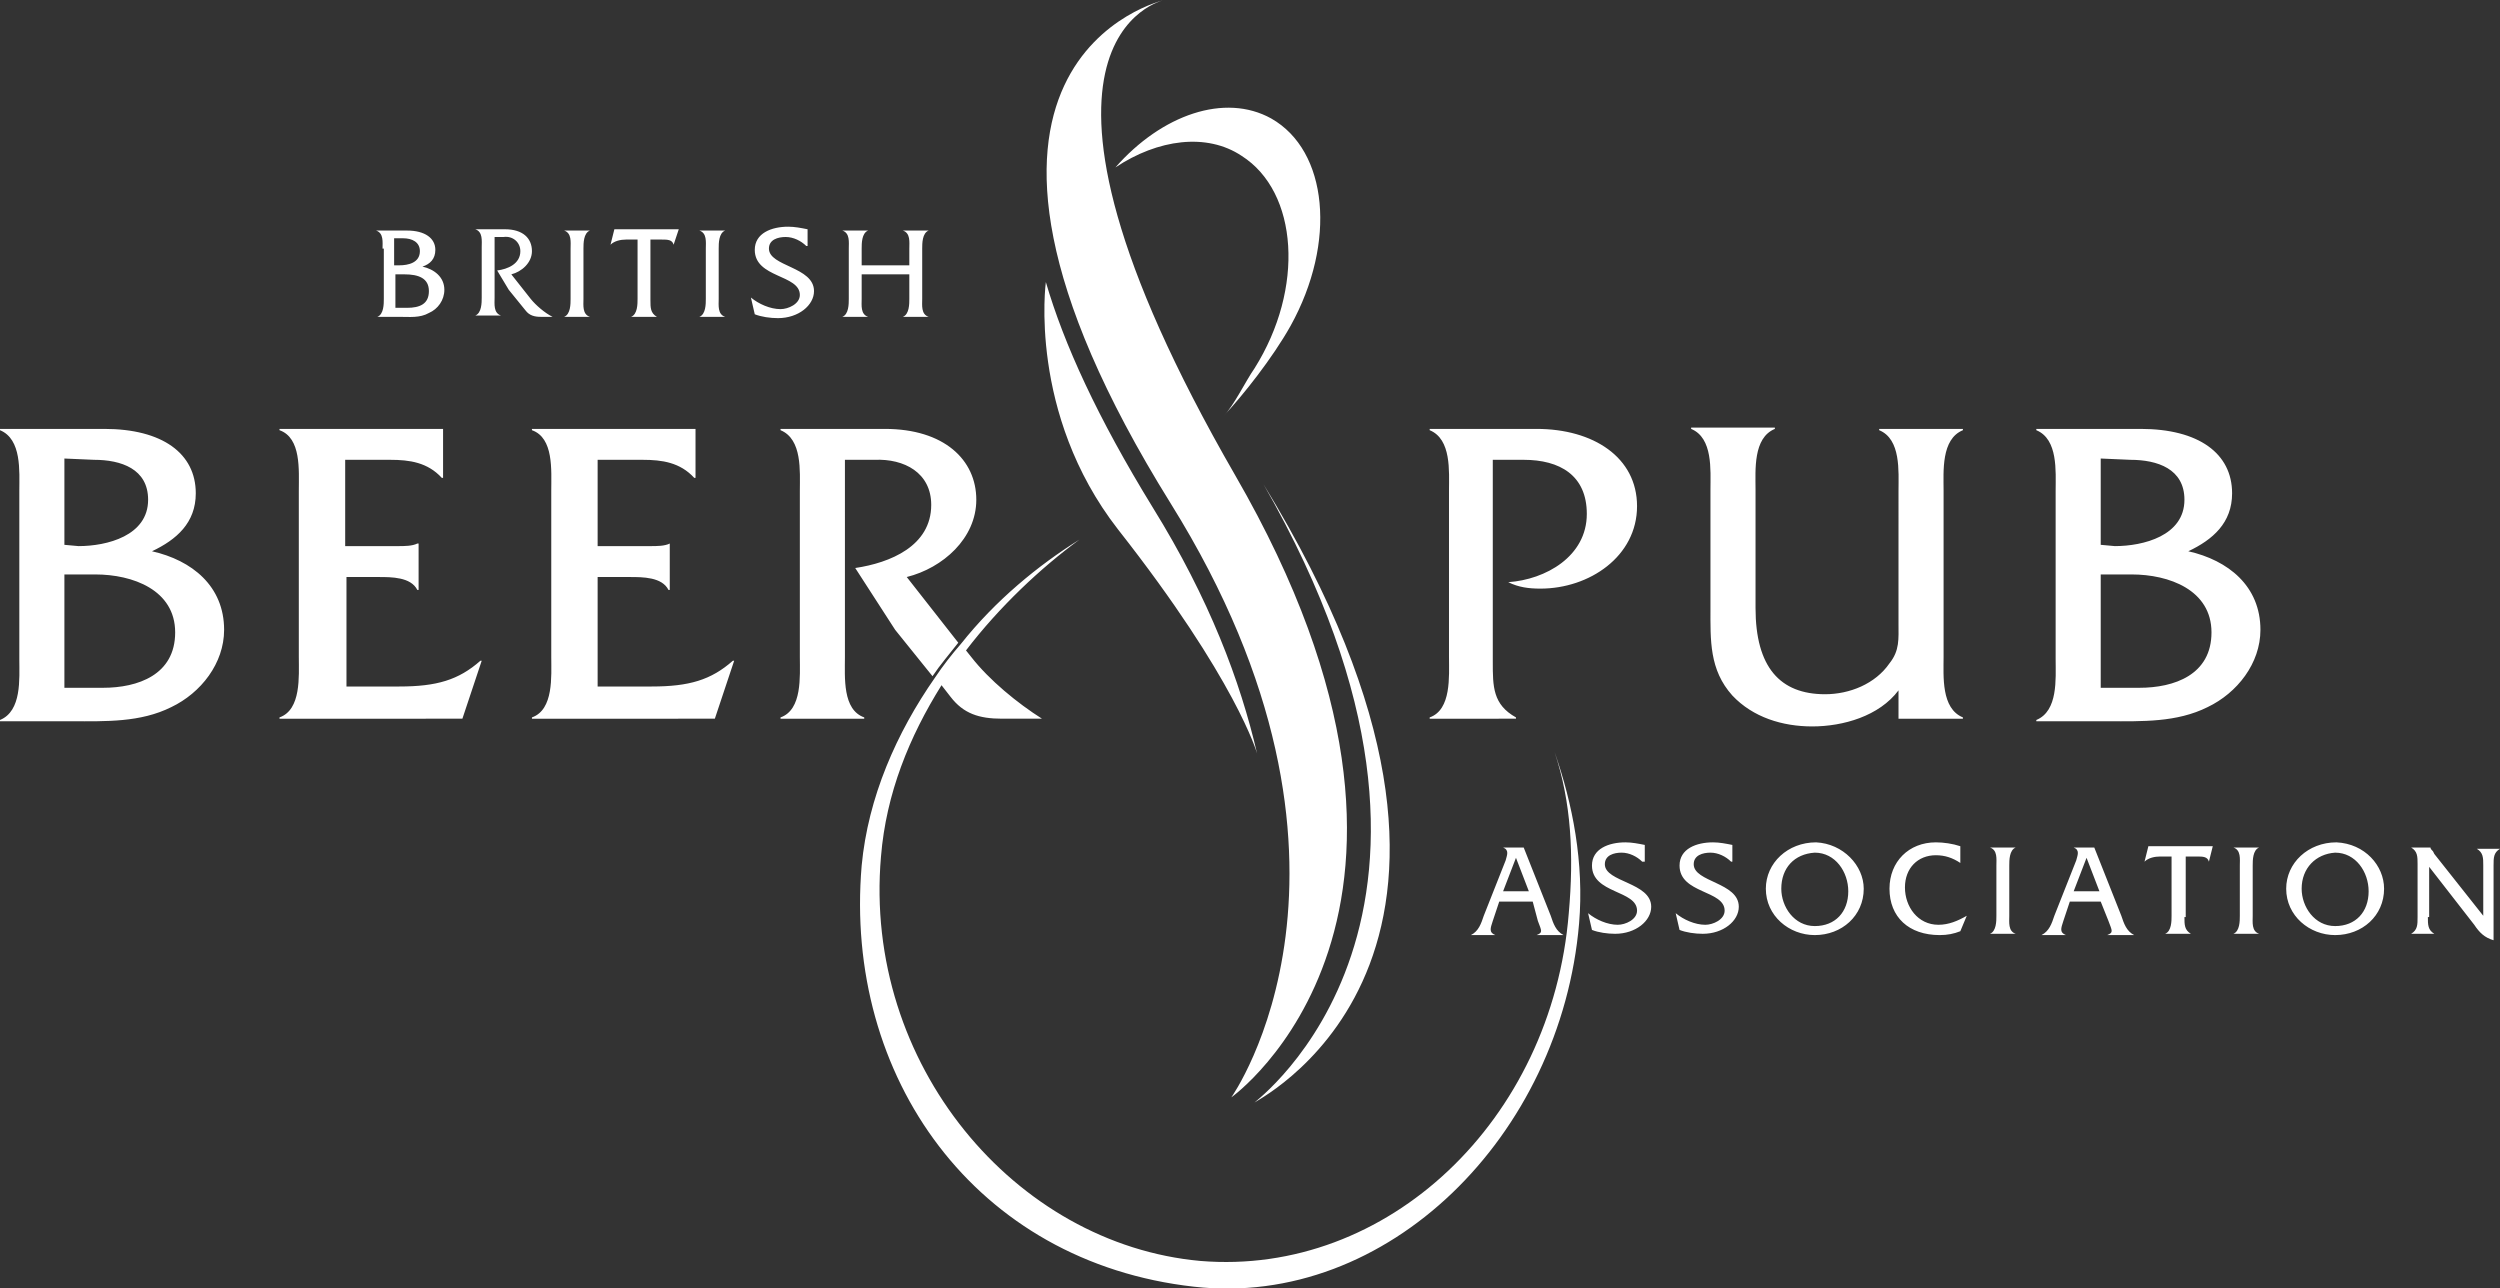 <svg version="1" xmlns="http://www.w3.org/2000/svg" viewBox="0 0 194.1 100" enable-background="new 0 0 194.1 100"><rect x="0" y="0" width="194.1" height="100" fill="#333333" stroke="none"/><g fill="#fff"><path d="M97.4 85.6c.9-.6 22.7-12 .7-48 19.2 33.5-.8 48-.7 48zM90.4 0s-20.9 4.7.5 39.1c17.5 28.1 4.7 46.1 4.7 46.1s20-14.2.3-48.3C76.3 2.9 90.4 0 90.4 0zM97.6 58.5c-1.3-5.6-3.7-12-8.1-19.1-4.3-7-6.9-12.7-8.3-17.5 0 0-1.4 10.2 5.6 19.2C96 52.8 97.6 58.5 97.6 58.5zM98.7 9.2c-3.6-2-8.5-.3-12.1 3.8 3.3-2.2 7.1-2.7 9.8-.9 4.4 2.8 4.9 10.3 1 16.5-.7 1-1.6 2.9-2.4 3.7 1.5-1.6 3.8-4.5 5.2-7 3.6-6.5 2.9-13.6-1.5-16.1zM116.4 70l-.5 1.5c-.2.6-.3.9.2 1.1h-1.9c.6-.3.8-.9 1-1.5l1.7-4.3c.1-.4.3-.8-.2-1h1.6l2.1 5.3c.2.6.4 1.2 1 1.5h-2.1c.5-.2.4-.3.1-1.1L119 70h-2.6zm1.3-3.4l-1 2.6h2l-1-2.6zM127.5 66.9c-.4-.4-1-.7-1.6-.7-.6 0-1.3.2-1.3.9 0 1.4 3.6 1.4 3.6 3.3 0 1.1-1.2 2.1-2.8 2.1-.6 0-1.3-.1-1.8-.3l-.3-1.3c.6.5 1.5.9 2.3.9.6 0 1.5-.4 1.5-1.1 0-1.6-3.5-1.3-3.5-3.5 0-1.3 1.3-1.8 2.6-1.8.5 0 1 .1 1.5.2v1.3zM134.4 66.9c-.4-.4-1-.7-1.6-.7-.6 0-1.3.2-1.3.9 0 1.4 3.5 1.4 3.5 3.3 0 1.1-1.2 2.1-2.8 2.1-.6 0-1.3-.1-1.8-.3l-.3-1.3c.6.5 1.5.9 2.3.9.6 0 1.5-.4 1.5-1.1 0-1.6-3.5-1.3-3.5-3.5 0-1.3 1.3-1.8 2.6-1.8.5 0 1 .1 1.5.2v1.3zM144.7 69c0 2.1-1.7 3.6-3.8 3.6-2 0-3.8-1.5-3.8-3.6 0-2 1.7-3.6 3.9-3.6 2.1.1 3.7 1.8 3.7 3.6zm-6.4 0c0 1.4 1 2.9 2.6 2.9s2.6-1.1 2.6-2.7c0-1.5-1-3-2.6-3-1.6.1-2.6 1.2-2.6 2.8zM152.2 67c-.6-.4-1.2-.6-1.9-.6-1.4 0-2.4 1-2.4 2.5s1 2.9 2.6 2.9c.8 0 1.5-.3 2.2-.7l-.5 1.2c-.5.2-1 .3-1.6.3-2.4 0-3.9-1.4-3.9-3.6 0-2.1 1.5-3.6 3.6-3.6.6 0 1.3.1 1.9.3V67zM155 67.2c0-.5.1-1.2-.5-1.4h2c-.5.2-.5 1-.5 1.4v3.9c0 .5-.1 1.2.5 1.4h-2c.5-.2.5-1 .5-1.4v-3.9zM160.7 70l-.5 1.5c-.2.6-.3.9.2 1.1h-1.9c.6-.3.8-.9 1-1.5l1.7-4.3c.1-.4.3-.8-.2-1h1.6l2.1 5.3c.2.6.4 1.2 1 1.5h-2.1c.5-.2.4-.3.1-1.1l-.6-1.5h-2.4zm1.3-3.4l-1 2.6h2l-1-2.6zM169.6 71.2c0 .6 0 1 .5 1.3h-2c.5-.2.5-1 .5-1.4v-4.6h-.9c-.4 0-.9.1-1.2.4l.3-1.2h5l-.3 1.2c-.1-.4-.5-.4-.9-.4h-.9v4.7zM173.9 67.2c0-.5.1-1.2-.5-1.4h2c-.5.2-.5 1-.5 1.4v3.9c0 .5-.1 1.2.5 1.4h-2c.5-.2.5-1 .5-1.4v-3.9zM185.1 69c0 2.1-1.7 3.6-3.8 3.6-2 0-3.8-1.5-3.8-3.6 0-2 1.7-3.6 3.9-3.6 2.2.1 3.7 1.8 3.7 3.6zm-6.4 0c0 1.4 1 2.9 2.6 2.9s2.6-1.1 2.6-2.7c0-1.5-1-3-2.6-3-1.5.1-2.6 1.2-2.6 2.8zM188.5 71.2c0 .6 0 1 .5 1.3h-1.8c.5-.3.5-.7.5-1.3v-4.1c0-.6 0-1-.5-1.3h1.5c0 .1.1.2.2.3l.1.2 3.8 4.8v-3.9c0-.6 0-1-.5-1.3h1.8c-.5.3-.5.7-.5 1.3V73c-.7-.2-1.1-.6-1.5-1.2l-3.5-4.5v3.9zM116.4 70l-.5 1.5c-.2.6-.3.9.2 1.1h-1.9c.6-.3.8-.9 1-1.5l1.7-4.3c.1-.4.3-.8-.2-1h1.6l2.1 5.3c.2.6.4 1.2 1 1.5h-2.1c.5-.2.4-.3.1-1.1L119 70h-2.6zm1.3-3.4l-1 2.6h2l-1-2.6zM127.5 66.9c-.4-.4-1-.7-1.6-.7-.6 0-1.3.2-1.3.9 0 1.4 3.6 1.4 3.6 3.3 0 1.1-1.2 2.1-2.8 2.1-.6 0-1.3-.1-1.8-.3l-.3-1.3c.6.5 1.5.9 2.3.9.6 0 1.5-.4 1.5-1.1 0-1.6-3.5-1.3-3.5-3.5 0-1.3 1.3-1.8 2.6-1.8.5 0 1 .1 1.5.2v1.3zM134.4 66.9c-.4-.4-1-.7-1.6-.7-.6 0-1.3.2-1.3.9 0 1.4 3.5 1.4 3.5 3.3 0 1.1-1.2 2.1-2.8 2.1-.6 0-1.3-.1-1.8-.3l-.3-1.3c.6.5 1.5.9 2.3.9.6 0 1.5-.4 1.5-1.1 0-1.6-3.5-1.3-3.5-3.5 0-1.3 1.3-1.8 2.6-1.8.5 0 1 .1 1.5.2v1.3zM144.7 69c0 2.1-1.7 3.6-3.8 3.6-2 0-3.8-1.5-3.8-3.6 0-2 1.7-3.6 3.9-3.6 2.1.1 3.7 1.8 3.7 3.6zm-6.4 0c0 1.4 1 2.9 2.6 2.9s2.6-1.1 2.6-2.7c0-1.5-1-3-2.6-3-1.6.1-2.6 1.2-2.6 2.8zM152.2 67c-.6-.4-1.2-.6-1.9-.6-1.4 0-2.4 1-2.4 2.5s1 2.9 2.6 2.9c.8 0 1.5-.3 2.2-.7l-.5 1.2c-.5.2-1 .3-1.6.3-2.4 0-3.9-1.4-3.9-3.6 0-2.1 1.5-3.6 3.6-3.6.6 0 1.3.1 1.9.3V67zM155 67.2c0-.5.1-1.2-.5-1.4h2c-.5.2-.5 1-.5 1.4v3.9c0 .5-.1 1.2.5 1.4h-2c.5-.2.5-1 .5-1.4v-3.9zM160.7 70l-.5 1.5c-.2.6-.3.9.2 1.1h-1.9c.6-.3.8-.9 1-1.5l1.7-4.3c.1-.4.3-.8-.2-1h1.6l2.1 5.3c.2.6.4 1.2 1 1.5h-2.1c.5-.2.4-.3.1-1.1l-.6-1.5h-2.4zm1.3-3.4l-1 2.6h2l-1-2.6zM169.6 71.2c0 .6 0 1 .5 1.3h-2c.5-.2.5-1 .5-1.4v-4.6h-.9c-.4 0-.9.1-1.2.4l.3-1.2h5l-.3 1.2c-.1-.4-.5-.4-.9-.4h-.9v4.7zM173.9 67.2c0-.5.1-1.2-.5-1.4h2c-.5.2-.5 1-.5 1.4v3.9c0 .5-.1 1.2.5 1.4h-2c.5-.2.5-1 .5-1.4v-3.9zM185.1 69c0 2.1-1.7 3.6-3.8 3.6-2 0-3.8-1.5-3.8-3.6 0-2 1.7-3.6 3.9-3.6 2.2.1 3.7 1.8 3.7 3.6zm-6.4 0c0 1.4 1 2.9 2.6 2.9s2.6-1.1 2.6-2.7c0-1.5-1-3-2.6-3-1.5.1-2.6 1.2-2.6 2.8zM188.5 71.2c0 .6 0 1 .5 1.3h-1.8c.5-.3.5-.7.5-1.3v-4.1c0-.6 0-1-.5-1.3h1.5c0 .1.1.2.2.3l.1.2 3.8 4.8v-3.9c0-.6 0-1-.5-1.3h1.8c-.5.3-.5.7-.5 1.3V73c-.7-.2-1.1-.6-1.5-1.2l-3.5-4.5v3.9zM29.7 19.3c0-.5.1-1.2-.5-1.4h2.4c1.4 0 2.2.6 2.2 1.5 0 .7-.4 1.1-1 1.3.9.2 1.7.8 1.7 1.8 0 .8-.5 1.5-1.2 1.8-.7.4-1.5.3-2.3.3h-1.7c.5-.2.5-1 .5-1.4v-3.9zm1.3 1.3c.7 0 1.6-.2 1.6-1.1 0-.7-.6-1-1.3-1h-.7v2.1h.4zm.6 3.3c1 0 1.7-.3 1.7-1.3s-.8-1.3-1.9-1.3h-.7v2.6h.9zM39.2 17.8c1.4 0 2.1.7 2.1 1.7 0 .9-.8 1.6-1.6 1.8l1.5 1.9c.4.5 1.1 1.1 1.7 1.4H42c-.5 0-.9-.1-1.2-.5l-1.3-1.6-.9-1.5c.8-.1 1.8-.5 1.8-1.5 0-.7-.6-1.2-1.3-1.1h-.7v4.7c0 .5-.1 1.2.5 1.4h-2c.5-.2.5-1 .5-1.4v-3.9c0-.5.1-1.2-.5-1.4h2.3zM44.3 19.3c0-.5.1-1.2-.5-1.4h2c-.5.2-.5 1-.5 1.4v3.9c0 .5-.1 1.2.5 1.4h-2c.5-.2.5-1 .5-1.4v-3.9zM50.5 23.3c0 .6 0 1 .5 1.3h-2c.5-.2.5-1 .5-1.4v-4.6h-.9c-.4 0-.9.1-1.2.4l.3-1.2h5l-.4 1.2c-.1-.4-.5-.4-.9-.4h-.9v4.7zM54.8 19.3c0-.5.1-1.2-.5-1.4h2c-.5.2-.5 1-.5 1.4v3.9c0 .5-.1 1.2.5 1.4h-2c.5-.2.5-1 .5-1.4v-3.9zM62.6 19.1c-.4-.4-1-.7-1.6-.7-.6 0-1.3.2-1.3.9 0 1.4 3.5 1.4 3.5 3.3 0 1.1-1.2 2.1-2.8 2.1-.6 0-1.3-.1-1.8-.3l-.3-1.3c.6.5 1.5.9 2.3.9.6 0 1.5-.4 1.5-1.1 0-1.6-3.5-1.3-3.5-3.5 0-1.3 1.3-1.8 2.6-1.8.5 0 1 .1 1.5.2v1.3zM66.9 21.3v1.9c0 .5-.1 1.2.5 1.4h-2c.5-.2.5-1 .5-1.4v-3.9c0-.5.1-1.2-.5-1.4h2c-.5.2-.5 1-.5 1.4v1.3h3.7v-1.3c0-.5.1-1.2-.5-1.4h2c-.5.2-.5 1-.5 1.4v3.9c0 .5-.1 1.2.5 1.4h-2c.5-.2.5-1 .5-1.4v-1.9h-3.7zM29.7 19.3c0-.5.1-1.2-.5-1.4h2.4c1.4 0 2.2.6 2.2 1.5 0 .7-.4 1.1-1 1.3.9.2 1.7.8 1.7 1.8 0 .8-.5 1.5-1.2 1.8-.7.4-1.5.3-2.3.3h-1.7c.5-.2.5-1 .5-1.4v-3.9zm1.3 1.3c.7 0 1.6-.2 1.6-1.1 0-.7-.6-1-1.3-1h-.7v2.1h.4zm.6 3.3c1 0 1.7-.3 1.7-1.3s-.8-1.3-1.9-1.3h-.7v2.6h.9zM39.2 17.8c1.4 0 2.1.7 2.1 1.7 0 .9-.8 1.6-1.6 1.8l1.5 1.9c.4.5 1.1 1.1 1.7 1.4H42c-.5 0-.9-.1-1.2-.5l-1.3-1.6-.9-1.5c.8-.1 1.8-.5 1.8-1.5 0-.7-.6-1.2-1.3-1.1h-.7v4.7c0 .5-.1 1.2.5 1.4h-2c.5-.2.5-1 .5-1.4v-3.9c0-.5.1-1.2-.5-1.4h2.3zM44.3 19.3c0-.5.1-1.2-.5-1.4h2c-.5.2-.5 1-.5 1.4v3.9c0 .5-.1 1.2.5 1.4h-2c.5-.2.5-1 .5-1.4v-3.9zM50.5 23.3c0 .6 0 1 .5 1.3h-2c.5-.2.5-1 .5-1.4v-4.6h-.9c-.4 0-.9.1-1.2.4l.3-1.2h5l-.4 1.2c-.1-.4-.5-.4-.9-.4h-.9v4.7zM54.8 19.3c0-.5.1-1.2-.5-1.4h2c-.5.2-.5 1-.5 1.4v3.9c0 .5-.1 1.2.5 1.4h-2c.5-.2.5-1 .5-1.4v-3.9zM62.6 19.1c-.4-.4-1-.7-1.6-.7-.6 0-1.3.2-1.3.9 0 1.4 3.5 1.4 3.5 3.3 0 1.1-1.2 2.1-2.8 2.1-.6 0-1.3-.1-1.8-.3l-.3-1.3c.6.5 1.5.9 2.3.9.6 0 1.5-.4 1.5-1.1 0-1.6-3.5-1.3-3.5-3.5 0-1.3 1.3-1.8 2.6-1.8.5 0 1 .1 1.5.2v1.3zM66.9 21.3v1.9c0 .5-.1 1.2.5 1.4h-2c.5-.2.5-1 .5-1.4v-3.9c0-.5.1-1.2-.5-1.4h2c-.5.2-.5 1-.5 1.4v1.3h3.7v-1.3c0-.5.1-1.2-.5-1.4h2c-.5.2-.5 1-.5 1.4v3.9c0 .5-.1 1.2.5 1.4h-2c.5-.2.5-1 .5-1.4v-1.9h-3.7zM1.5 38.1c0-1.5.2-4-1.5-4.7v-.1h8.1c4.5 0 7.1 1.9 7.1 5 0 2.3-1.5 3.6-3.4 4.5 3.1.7 5.6 2.7 5.6 6.1 0 2.6-1.8 4.9-4.1 6-2.4 1.2-5.1 1.1-7.7 1.1H0v-.1c1.7-.7 1.5-3.2 1.5-4.7V38.1zm4.6 4.3c2.2 0 5.4-.8 5.4-3.6 0-2.4-2.1-3.1-4.2-3.1L5 35.6v6.7l1.1.1zm1.9 11c2.7 0 5.6-1 5.6-4.3s-3.3-4.5-6.2-4.5H5v8.8h3zM159.6 38.1c0-1.5.2-4-1.5-4.7v-.1h8.1c4.5 0 7.1 1.9 7.1 5 0 2.3-1.5 3.6-3.4 4.5 3.1.7 5.6 2.7 5.6 6.1 0 2.6-1.8 4.9-4.1 6-2.4 1.2-5.1 1.1-7.7 1.1h-5.6v-.1c1.7-.7 1.5-3.2 1.5-4.7V38.1zm4.6 4.3c2.2 0 5.4-.8 5.4-3.6 0-2.4-2.1-3.1-4.2-3.1l-2.3-.1v6.7l1.1.1zm1.9 11c2.7 0 5.6-1 5.6-4.3s-3.3-4.5-6.2-4.5h-2.4v8.8h3zM26.7 53.3H31c2.9 0 4.6-.5 6.3-2h.1l-1.5 4.5H21.7v-.1c1.7-.6 1.5-3.2 1.5-4.7V38.1c0-1.6.2-4.1-1.5-4.7v-.1h12.7v3.8h-.1c-1.1-1.2-2.5-1.4-4-1.4h-3.5v6.7h4.1c.5 0 1.1 0 1.5-.2h.1v3.6h-.1c-.5-1-2-1-3-1h-2.5v8.5zM46.3 53.3h4.3c2.9 0 4.6-.5 6.3-2h.1l-1.5 4.5H41.3v-.1c1.7-.6 1.5-3.2 1.5-4.7V38.1c0-1.6.2-4.1-1.5-4.7v-.1H54v3.8h-.1c-1.1-1.2-2.5-1.4-4-1.4h-3.5v6.7h4.1c.5 0 1.1 0 1.5-.2v3.6h-.1c-.5-1-2-1-3-1h-2.5v8.5zM70.4 44.8c2.8-.7 5.4-3 5.4-6 0-3.1-2.5-5.5-7.1-5.5h-8.1v.1c1.7.7 1.5 3.2 1.5 4.7V51c0 1.5.2 4.1-1.5 4.7v.1h6.5v-.1c-1.7-.6-1.5-3.1-1.5-4.7V35.7h2.3c2.3-.1 4.4 1 4.4 3.5 0 3.2-3.2 4.5-5.9 4.9l3.1 4.8 2.9 3.6c.6-.9 1.3-1.7 2-2.6l-4-5.1zM73.8 54.1c1 1.3 2.2 1.7 4 1.7h3.1c-1.9-1.2-4.1-3-5.5-4.8l-.4-.5c-.7.9-1.3 1.8-1.9 2.7l.7.9zM120.7 58.4c1.3 3.9 1.5 8 1.1 12.5-1.3 16.1-14.1 28.2-28.6 27C78.8 96.6 67 82.6 68.4 66.5c.4-4.9 2.2-9.3 4.7-13.3.6-.9 1.2-1.8 1.9-2.7 2.6-3.4 5.8-6.4 8.8-8.6-3.2 2-6.5 4.7-9.2 8.1-.7.8-1.4 1.7-2 2.6-3 4.3-5.2 9.3-5.7 14.6-1.4 16.4 8.8 30.8 25.8 32.7 15 1.7 28.5-11.7 29.9-28.2.4-4.7-.5-9.3-1.9-13.3zM119.3 33.3c4.4 0 7.8 2.2 7.8 6 0 3.9-3.7 6.4-7.5 6.4-.9 0-1.7-.1-2.5-.5 2.9-.2 6.1-2 6.1-5.3 0-3-2.1-4.2-4.9-4.2h-2.4v15.7c0 1.9 0 3.3 1.8 4.3v.1H111v-.1c1.7-.6 1.5-3.2 1.5-4.7V38.1c0-1.5.2-4-1.5-4.7v-.1h8.3zM147.4 53.6c-1.5 2-4.3 2.8-6.7 2.8-2.3 0-4.6-.7-6.2-2.4-1.8-2-1.7-4.3-1.7-6.8V38c0-1.5.2-4-1.5-4.7v-.1h6.5v.1c-1.7.7-1.5 3.2-1.5 4.7v9.2c0 4.6 1.9 6.7 5.4 6.7 1.9 0 3.9-.8 5-2.4.8-1 .7-1.9.7-3.1V38.1c0-1.5.2-4-1.5-4.7v-.1h6.5v.1c-1.7.7-1.5 3.2-1.5 4.7V51c0 1.5-.2 4 1.5 4.7v.1h-5v-2.2z"/></g></svg>